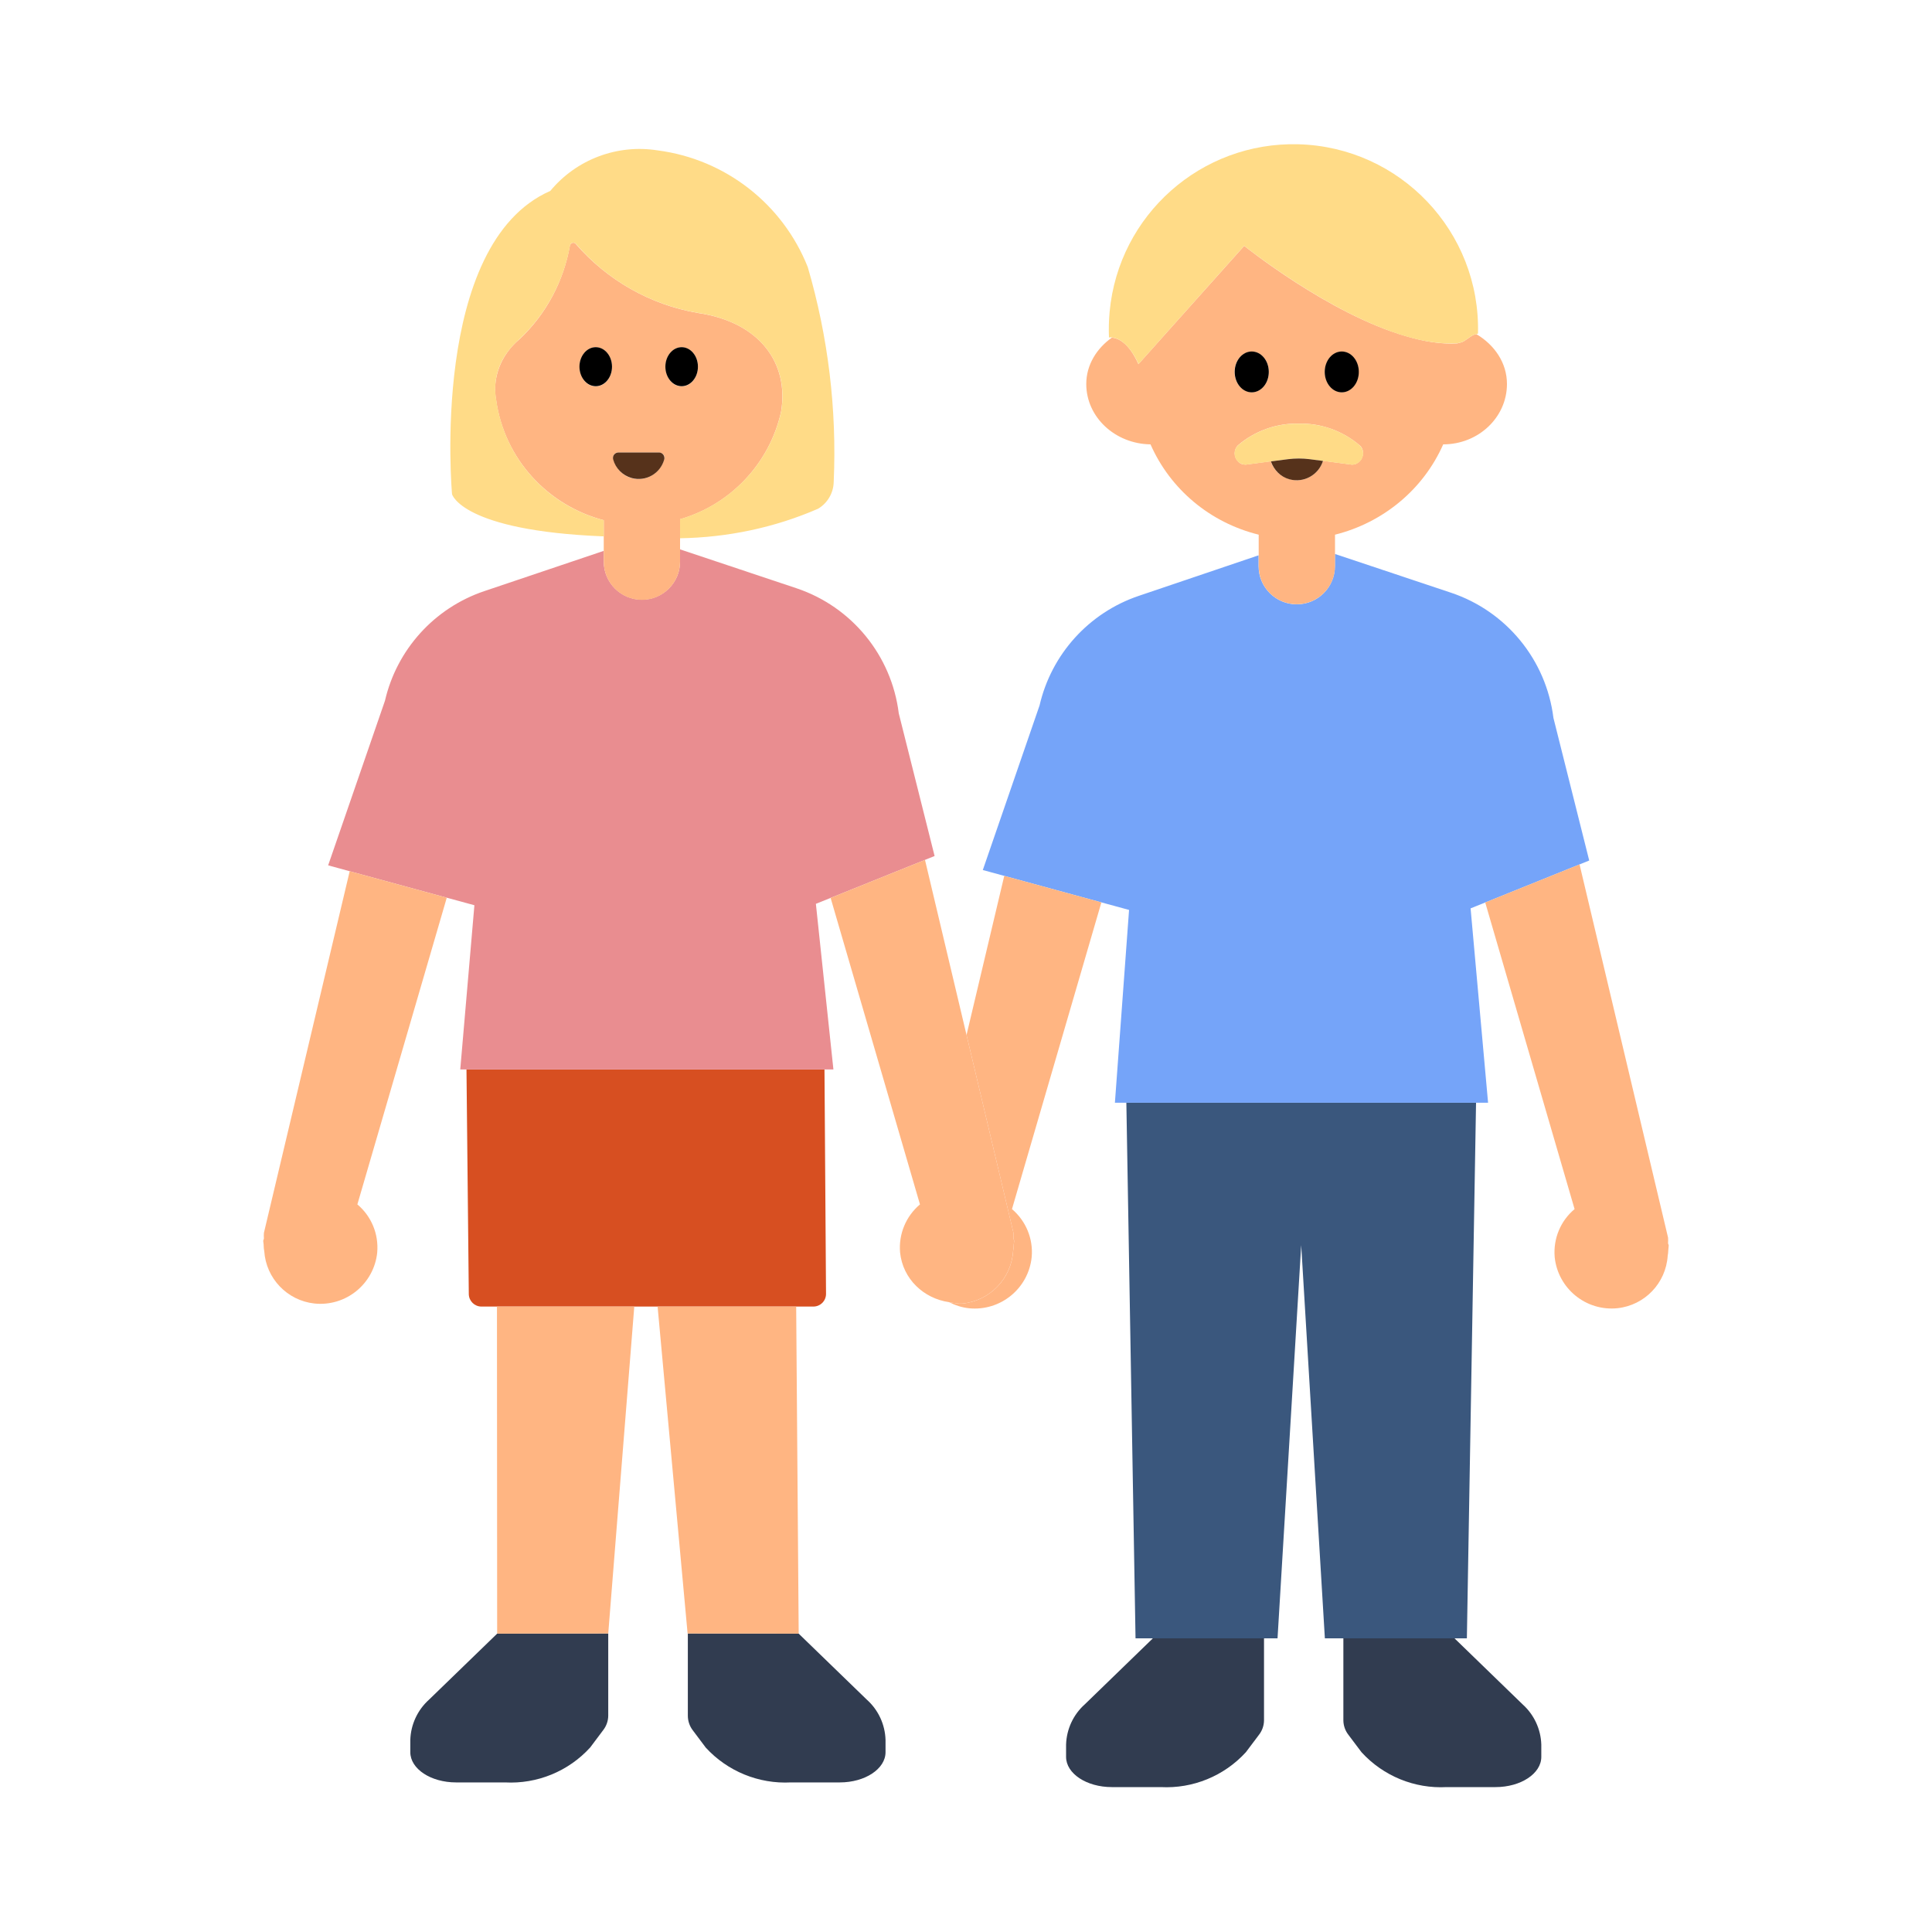 <?xml version="1.0" encoding="UTF-8"?><svg id="Layer_1" xmlns="http://www.w3.org/2000/svg" viewBox="0 0 40 40"><g id="_레이어_2"><g><polygon points="30.56 22.83 30.37 33.92 27.43 33.92 26.94 25.78 26.45 33.92 23.51 33.92 23.32 22.83 30.56 22.83" fill="#3a577d"/><path d="m32.903,17.816l-.741-2.953c-.149-1.2-.975-2.209-2.122-2.592l-2.402-.802v.253c0,.436-.354.79-.79.79s-.79-.354-.79-.79v-.225l-2.482.84c-1.031.349-1.808,1.207-2.053,2.268l-1.175,3.408.444.121,2.011.549.573.156-.293,3.992h7.726l-.362-4.024.303-.122,1.953-.788.2-.081Z" fill="#75a4f9"/><g><g><path d="m22.461,35.285c-.239.213-.379.514-.389.834v.255c0,.346.424.626.947.626h1.012c.667.035,1.314-.23,1.764-.723l.27-.359c.067-.086.104-.191.105-.3v-1.698h-2.301l-1.408,1.365Z" fill="#313c50"/><path d="m27.813,35.618c.001.109.038.214.105.3l.27.359c.45.493,1.097.759,1.764.723h1.011c.524,0,.948-.28.948-.626v-.255c-.01-.32-.151-.621-.389-.834l-1.408-1.365h-2.301v1.698Z" fill="#313c50"/></g><g><path d="m8.884,35.188c-.238.213-.379.515-.389.834v.255c0,.346.424.626.948.626h1.011c.666.036,1.314-.229,1.764-.722l.27-.36c.067-.086.104-.191.105-.3v-1.701l-2.3.003-1.409,1.365Z" fill="#313c50"/><path d="m14.241,35.521c0,.108.035.214.1.3l.27.36c.45.492,1.098.757,1.764.722h1.012c.523,0,.947-.28.947-.626v-.255c-.01-.32-.15-.621-.389-.834l-1.409-1.365-2.295-.003v1.701Z" fill="#313c50"/></g></g><path d="m9.658,22.142l.048,4.654c.004.142.12.255.262.255h6.871c.144,0,.261-.115.263-.259l-.032-4.65h-7.412Z" fill="#d74f21"/><path d="m19.35,17.723l-.742-2.954c-.149-1.2-.974-2.208-2.121-2.591l-2.407-.804v.252c0,.436-.354.79-.79.79s-.79-.354-.79-.79v-.221l-2.477.835c-1.031.349-1.808,1.208-2.053,2.269l-1.176,3.407.446.122,2.01.548.572.156-.293,3.4h7.726l-.363-3.429.305-.123,1.954-.787.198-.08Z" fill="#e98d90"/><g><g><path d="m20.011,21.428l.972,4.098c.003.038.003.077,0,.115,0,.016.012.03.014.047,0,.034-.01.064-.01.1,0,.039-.004.077-.011.115-.037.566-.476,1.024-1.04,1.085-.099.01-.191-.014-.285-.028.125.065.262.11.409.126.652.066,1.234-.408,1.3-1.06,0,0,0,0,0-.001.034-.377-.119-.747-.408-.992l1.851-6.35-2.011-.549-.781,3.294Z" fill="#ffb582"/><path d="m34.535,25.738c.003-.039.003-.077,0-.116l-1.832-7.725-1.953.788,1.85,6.348c-.291.243-.444.613-.412.991,0,.001,0,.002,0,.003.067.651.649,1.125,1.3,1.058.565-.061,1.003-.519,1.04-1.086.007-.038.011-.076.012-.114,0-.036.009-.066.009-.1-.001-.017-.014-.031-.014-.047Z" fill="#ffb582"/><path d="m30.57,6.92c-.08,0-.17.09-.27.15-.04.02-.09.03-.13.04-.33.02-.69-.04-1.06-.15-1.6-.46-3.35-1.87-3.35-1.87l-1.52,1.7-.67.75c-.21-.47-.44-.54-.55-.55-.31.22-.53.56-.53.96,0,.69.6,1.24,1.33,1.25.41.93,1.23,1.62,2.24,1.87v.65c0,.44.35.79.79.79.43,0,.79-.35.79-.79v-.65c1-.25,1.83-.94,2.24-1.87.73,0,1.32-.56,1.32-1.25,0-.44-.26-.81-.63-1.03Zm-2.79.36c.19,0,.35.19.35.42s-.16.42-.35.42-.35-.19-.35-.42.16-.42.35-.42Zm-1.86,0c.19,0,.35.19.35.42s-.16.42-.35.42c-.2,0-.36-.19-.36-.42s.16-.42.36-.42Zm2.07,2.34l-.6-.08c-.09.29-.4.47-.69.38-.19-.05-.33-.19-.39-.37l-.52.07c-.06,0-.12-.02-.16-.07-.09-.09-.09-.24,0-.33.35-.3.8-.46,1.26-.45.46-.01.91.15,1.26.45.05.04.07.1.07.16,0,.13-.1.24-.23.24Z" fill="#ffb582"/></g><g><polygon points="10.293 33.823 10.293 33.823 12.593 33.82 13.132 27.051 10.289 27.051 10.293 33.823" fill="#ffb582"/><polygon points="14.236 33.82 14.241 33.82 16.536 33.823 16.536 33.823 16.484 27.051 13.615 27.051 14.236 33.82" fill="#ffb582"/><path d="m5.464,25.526c-.003.038-.003.077,0,.115,0,.016-.013.03-.014.047,0,.034.01.064.009.1,0,.039.005.077.012.115.037.566.476,1.024,1.04,1.085.65.067,1.232-.406,1.299-1.056,0-.002,0-.003,0-.005.032-.378-.121-.747-.411-.991l1.851-6.35-2.01-.548-1.776,7.488Z" fill="#ffb582"/><path d="m20.976,25.903c.007-.038.01-.076.011-.115,0-.036.01-.066.01-.1-.002-.017-.014-.031-.014-.047.003-.038.003-.077,0-.115l-.972-4.098-.86-3.625-1.954.787,1.85,6.346c-.29.244-.444.613-.412.991,0,0,0,.002,0,.003.057.552.489.954,1.015,1.03.094.014.186.038.285.028.564-.061,1.003-.519,1.04-1.085Z" fill="#ffb582"/><path d="m14.45,6.48c-.99-.17-1.88-.68-2.53-1.43-.02-.03-.07-.03-.09-.01-.02.01-.02.03-.03.04-.13.74-.49,1.42-1.04,1.94-.1.08-.19.18-.26.28-.2.28-.29.63-.23.97.17,1.24,1.08,2.2,2.23,2.5v.86c0,.43.35.79.79.79s.79-.36.79-.79v-.88c1.04-.3,1.85-1.15,2.09-2.22.17-1-.43-1.86-1.72-2.05Zm-1.68,2.89h.87c.07,0,.12.05.12.11,0,.01-.01.02-.01.03-.08.29-.38.47-.67.39-.19-.05-.33-.2-.38-.39-.02-.06.01-.12.07-.14Zm-.44-1.37c-.18,0-.33-.18-.33-.41,0-.22.15-.4.33-.4.19,0,.34.18.34.4,0,.23-.15.41-.34.41Zm1.78,0c-.18,0-.33-.18-.33-.41,0-.22.15-.4.33-.4.19,0,.34.18.34.4,0,.23-.15.41-.34.41Z" fill="#ffb582"/></g></g><g><g><path d="m23.573,7.537l.669-.749,1.518-1.699s1.753,1.408,3.35,1.874c.369.108.729.165,1.058.143.044-.005.087-.017.128-.035.102-.059.191-.15.274-.152.01,0,.02-.012.03-.01.056-2.11-1.609-3.866-3.719-3.922-2.011-.054-3.719,1.461-3.907,3.464-.017.178-.021.358-.014.537,0,0,.022-.005.059-.002.106.009.339.086.554.551Z" fill="#ffdb87"/><path d="m26.667,9.507c.149-.019.299-.019.448,0l.276.036.603.079c.129-.003.231-.109.229-.237-.001-.061-.027-.12-.071-.163-.35-.301-.799-.462-1.261-.45-.462-.012-.911.149-1.261.45-.092.09-.094.237-.005.329.043.044.101.069.163.071l.525-.069.354-.046Z" fill="#ffdb87"/></g><path d="m10.272,8.265c-.059-.339.023-.688.228-.965.074-.104.161-.199.259-.282.546-.517.912-1.196,1.043-1.937.003-.016.011-.03.023-.04.029-.025.074-.022.099.008.649.755,1.54,1.26,2.521,1.428,1.291.192,1.898,1.051,1.727,2.051-.243,1.077-1.054,1.92-2.092,2.22v.396c.982-.016,1.954-.218,2.859-.612.195-.117.317-.326.322-.554.067-1.502-.115-3.005-.537-4.448-.52-1.309-1.708-2.234-3.105-2.416-.838-.134-1.685.185-2.226.839-2.506,1.098-2.034,6.279-2.034,6.279,0,0,.2.757,3.141.873v-.335c-1.149-.296-2.061-1.257-2.228-2.505Z" fill="#ffdb87"/></g><g><g><path d="m25.916,8.123c.195,0,.353-.189.353-.423s-.158-.423-.353-.423-.353.189-.353.423.158.423.353.423Z"/><path d="m27.78,8.123c.195,0,.353-.189.353-.423s-.158-.423-.353-.423-.353.189-.353.423.158.423.353.423Z"/></g><g><path d="m12.334,7.188c-.186,0-.337.181-.337.404s.151.404.337.404.337-.181.337-.404-.151-.404-.337-.404Z"/><path d="m14.113,7.188c-.186,0-.337.181-.337.404s.151.404.337.404.337-.181.337-.404-.151-.404-.337-.404Z"/></g></g><g><path d="m26.667,9.507l-.354.046c.062.178.2.32.383.37.298.082.602-.089.695-.38l-.276-.036c-.149-.019-.299-.019-.448,0Z" fill="#56321b"/><path d="m13.643,9.368h-.839c-.01,0-.02.002-.03.004-.061.017-.096.08-.079.141.051.187.197.332.384.384.292.08.593-.092.673-.384.003-.01.004-.02.004-.03,0-.063-.05-.114-.113-.115Z" fill="#56321b"/></g></g></g></svg>